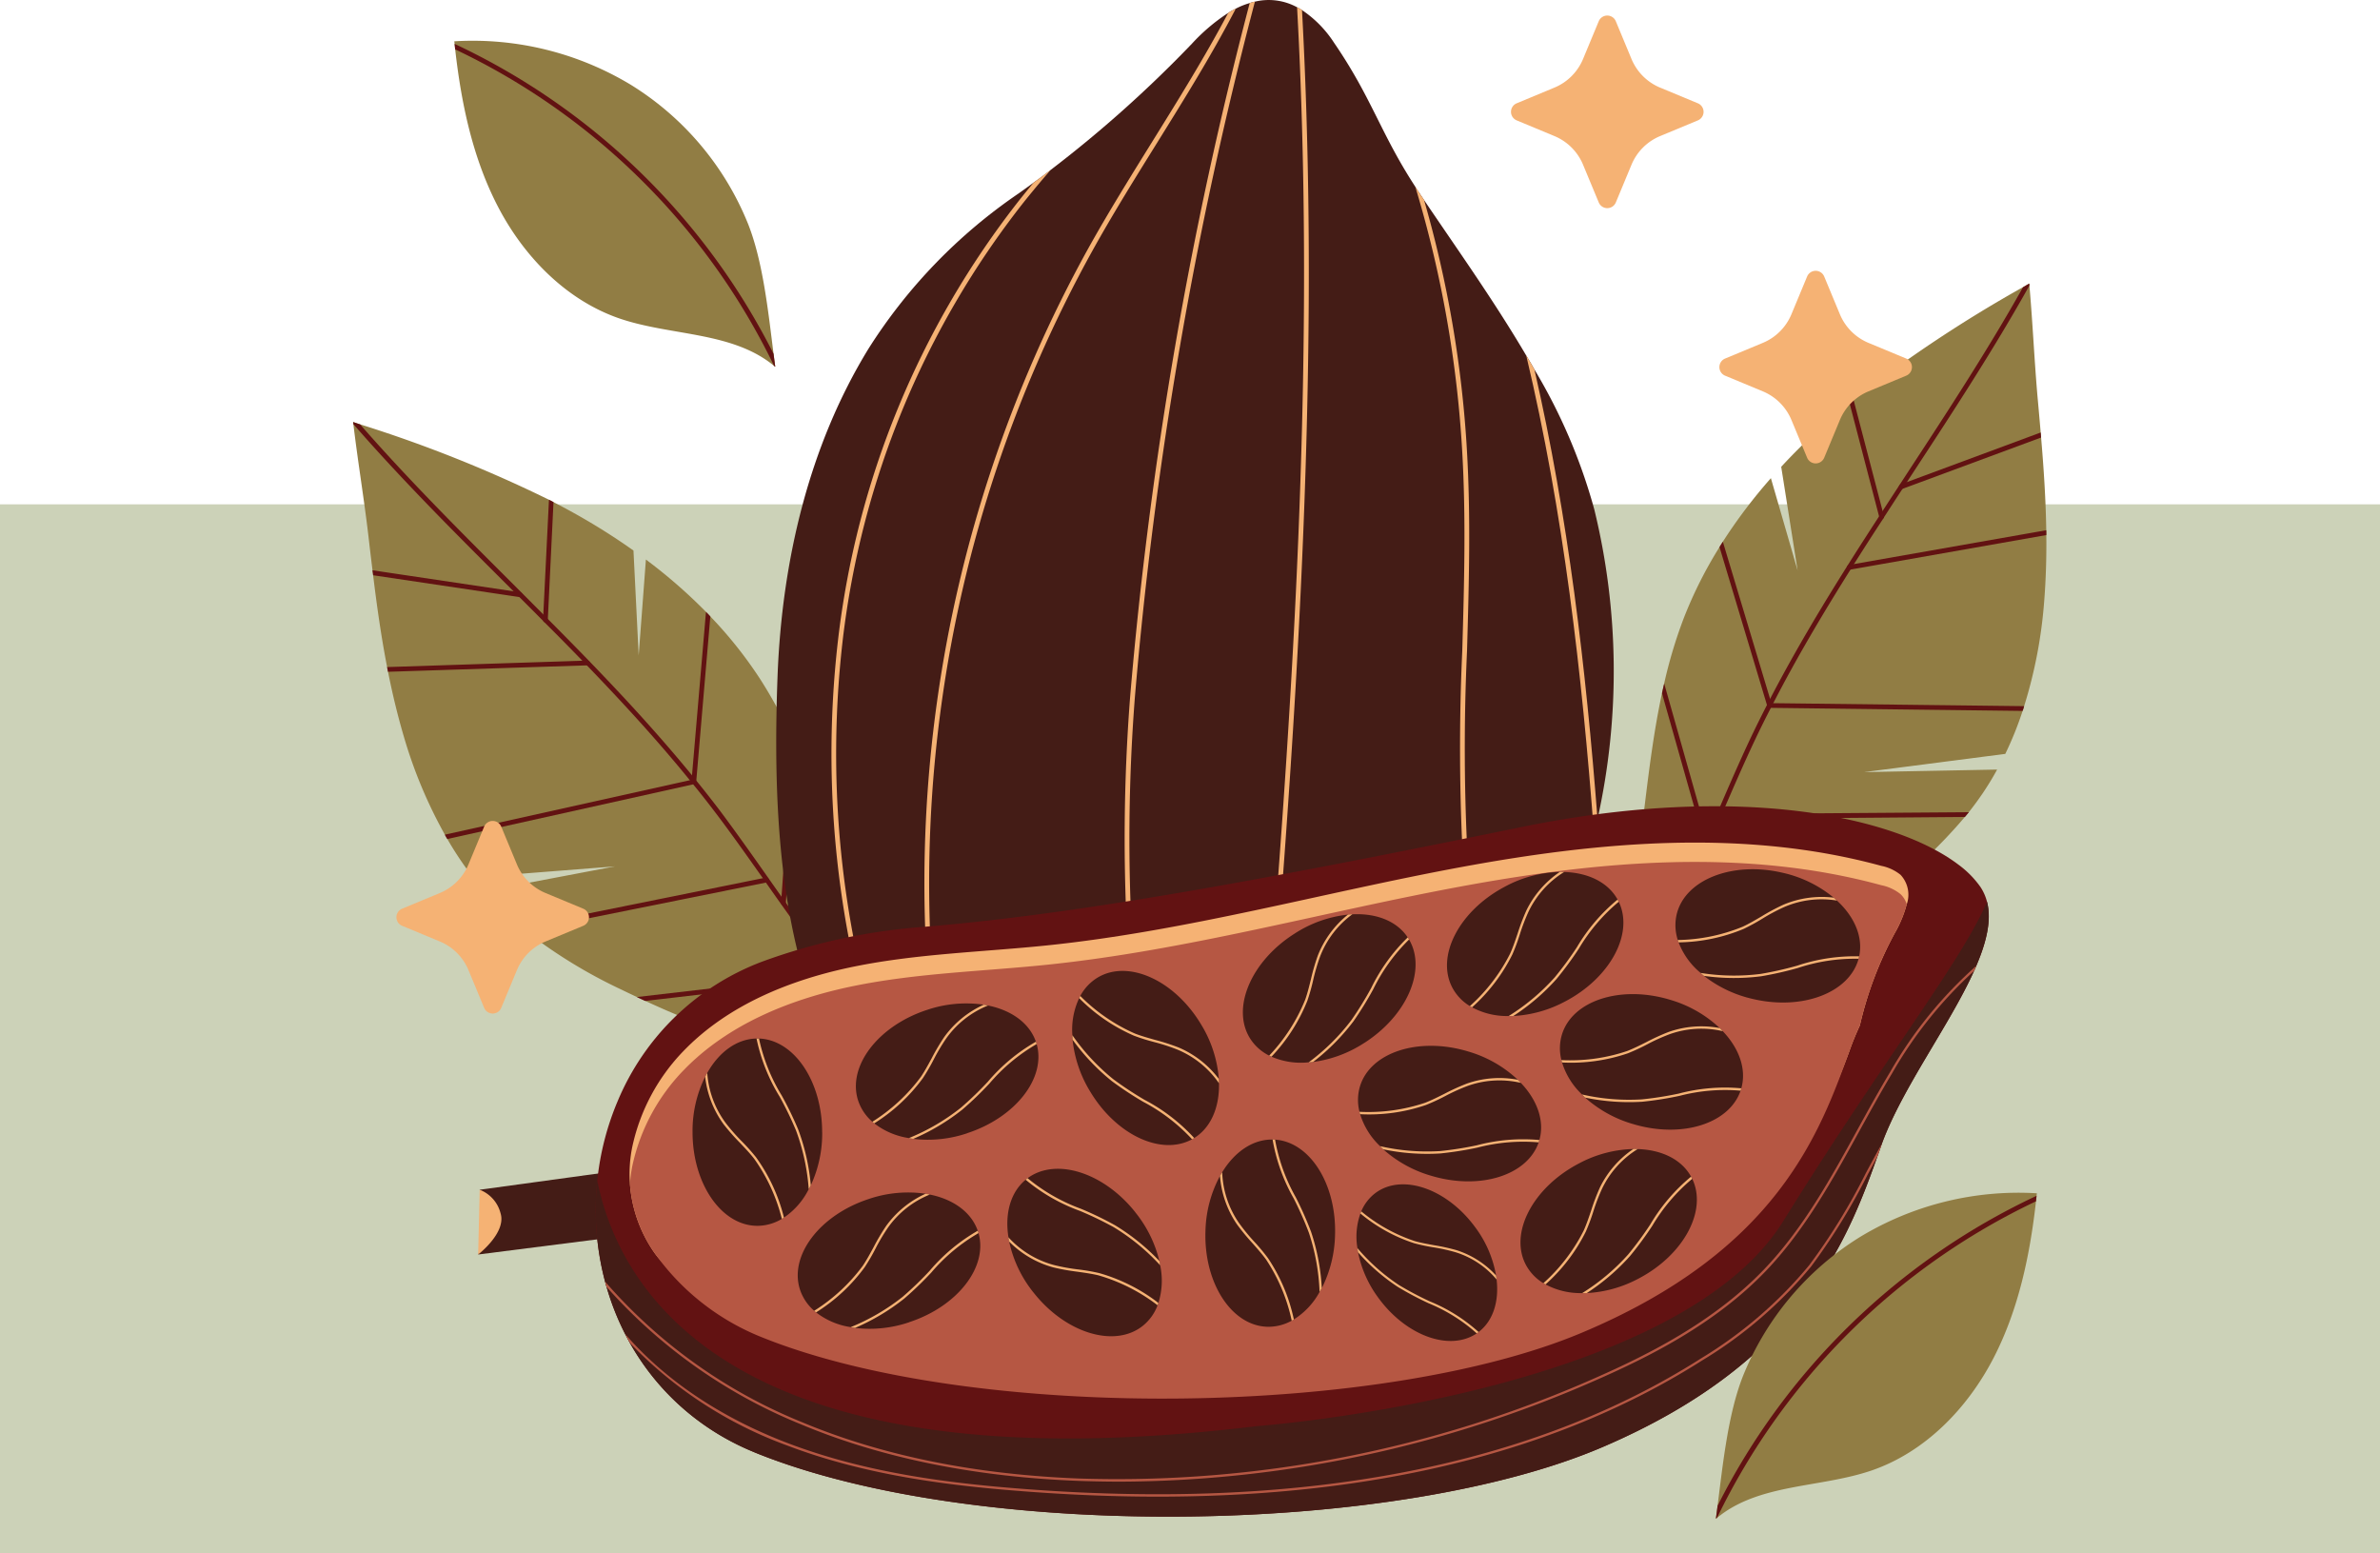 <svg xmlns="http://www.w3.org/2000/svg" width="295" height="192.5" viewBox="0 0 295 192.5">
  <g id="Grupo_1103754" data-name="Grupo 1103754" transform="translate(-1124.711 -4204.5)">
    <g id="Grupo_1103746" data-name="Grupo 1103746">
      <rect id="Rectángulo_403923" data-name="Rectángulo 403923" width="295" height="130" transform="translate(1124.711 4267)" fill="#ccd2b8"/>
      <g id="Grupo_1103744" data-name="Grupo 1103744" transform="translate(1165 4197.243)">
        <g id="Grupo_1103745" data-name="Grupo 1103745" transform="translate(3.48 7.257)">
          <path id="Trazado_990282" data-name="Trazado 990282" d="M386.655,91.7c.011.082.01.168.021.251.414,4.709.6,9.153,1.013,13.874.134,1.44.261,2.9.384,4.339.02.2.032.419.052.621.327,3.83.579,7.656.638,11.487.009.2.014.4.008.6.031,2.728-.047,5.461-.262,8.184a58.2,58.2,0,0,1-2.487,13.021,4.945,4.945,0,0,1-.189.59,42.579,42.579,0,0,1-2.148,5.328l-17.5,2.258,16.488-.315c-.548,1.009-1.143,1.982-1.782,2.93q-.818,1.2-1.724,2.352c-.166.193-.328.4-.494.59a62.5,62.5,0,0,1-10.127,9.553c-.561.438-1.126.865-1.691,1.292-.313.234-.615.465-.92.685a113.272,113.272,0,0,1-35.587,17.876c-.393.123-.8.237-1.209.351a6.729,6.729,0,0,0,3.445-3.359c.3-.548.565-1.123.8-1.677a71.7,71.7,0,0,0,4.57-18.063c.053-.333.092-.674.146-1.006.96-7,1.558-14.117,3.033-20.979.083-.4.177-.807.271-1.212a58.694,58.694,0,0,1,2.412-8.053,52.532,52.532,0,0,1,4.447-8.855c.13-.232.268-.441.413-.665a64.882,64.882,0,0,1,5.956-7.872l3.314,11.446-2.035-12.855c1.8-1.945,3.7-3.8,5.679-5.547q1.366-1.207,2.785-2.355c.156-.141.326-.275.5-.408a165.4,165.4,0,0,1,21-13.952l.011,0c.264-.147.5-.3.767-.447" transform="translate(-178.9 -56.568)" fill="#917d44"/>
          <path id="Trazado_990283" data-name="Trazado 990283" d="M386.192,91.714c.011.082.01.168.022.251-4.469,7.993-9.56,15.77-14.49,23.294-.23.357-.463.7-.692,1.061-.181.271-.359.552-.548.837-.772,1.169-1.538,2.36-2.315,3.556,0,.011-.008.015,0,.026-.023.006-.039.035-.052.075l-.008.015c-1.227,1.858-2.432,3.746-3.636,5.647-.142.235-.287.459-.432.682-3.388,5.395-6.659,10.9-9.572,16.556-.114.2-.209.388-.3.585-.707,1.358-1.385,2.733-2.037,4.112-1.412,2.985-2.736,6.068-4.028,9.043l-.064.165c-.067.153-.126.292-.193.445-1.643,3.819-3.347,7.765-5.26,11.538q-.328.66-.666,1.285c-.1.211-.214.414-.336.632-3.573,6.741-7.347,11.8-11.691,15.707-.37.336-.74.672-1.128.988a.228.228,0,0,1-.1.065.3.3,0,0,1-.308-.1.289.289,0,0,1,.031-.412,41.461,41.461,0,0,0,3.745-3.552,60.159,60.159,0,0,0,8.922-12.942c.123-.218.237-.42.336-.632.233-.432.452-.871.682-1.315,1.365-2.715,2.631-5.524,3.855-8.31.126-.292.255-.573.373-.849.411-.934.81-1.864,1.2-2.78,1.311-3.042,2.667-6.182,4.1-9.233.677-1.423,1.371-2.827,2.091-4.225.124-.254.26-.512.387-.756,4.057-7.8,8.759-15.314,13.507-22.616l0-.011c.148-.212.293-.436.438-.66,1.075-1.657,2.154-3.3,3.221-4.944,4.818-7.359,9.8-14.969,14.182-22.781,0,.011.011,0,.011,0,.264-.147.5-.3.767-.447" transform="translate(-178.44 -56.576)" fill="#621212"/>
          <path id="Trazado_990284" data-name="Trazado 990284" d="M404.963,122.5l3.6,13.773.169.649a.331.331,0,0,1-.017.2c-.022.006-.038.035-.052.075a.327.327,0,0,1-.135.087l-.011,0a.285.285,0,0,1-.355-.218l-.038-.136-3.657-14.025c.156-.141.327-.275.5-.408" transform="translate(-218.989 -72.963)" fill="#621212"/>
          <path id="Trazado_990285" data-name="Trazado 990285" d="M428.47,157.068c.008.205.014.4.008.6l-24.271,4.277-.105.017a.3.3,0,0,1-.346-.233.329.329,0,0,1,.244-.349l.639-.118Z" transform="translate(-218.609 -91.359)" fill="#621212"/>
          <path id="Trazado_990286" data-name="Trazado 990286" d="M407.777,180.489a4.863,4.863,0,0,1-.189.59l-31.205-.378-.16,0a.333.333,0,0,1-.28-.215l-.042-.147-5.878-19.56c.131-.232.268-.441.413-.665l5.853,19.469.16.529.234.008Z" transform="translate(-200.658 -92.978)" fill="#621212"/>
          <path id="Trazado_990287" data-name="Trazado 990287" d="M435.156,131.184c.02.2.032.419.051.621l-17.178,6.359-.022.007-.023.006a.294.294,0,0,1-.181-.56l.774-.29Z" transform="translate(-225.985 -77.583)" fill="#621212"/>
          <path id="Trazado_990288" data-name="Trazado 990288" d="M360.4,216.567l.206.736a.294.294,0,1,1-.566.159l-.013-.045-5.247-18.527c.083-.4.177-.807.271-1.212Z" transform="translate(-192.545 -112.972)" fill="#621212"/>
          <path id="Trazado_990289" data-name="Trazado 990289" d="M400.5,231.772c-.166.193-.328.4-.494.59l-30.372.244-.111-.005a.3.3,0,1,1-.008-.6l.376-.007Z" transform="translate(-200.229 -131.118)" fill="#621212"/>
          <path id="Trazado_990290" data-name="Trazado 990290" d="M376.884,250.309c-.313.234-.615.465-.92.685l-23.9,2.169-.191.016a.3.3,0,0,1-.29-.163l-.051-.1-3.552-6.8c.053-.333.093-.674.146-1.006l3.742,7.173.151.276.382-.034Z" transform="translate(-188.928 -138.22)" fill="#621212"/>
          <path id="Trazado_990291" data-name="Trazado 990291" d="M7.959,128.413c.006.083.024.167.031.25.561,4.694,1.3,9.081,1.856,13.786.164,1.437.339,2.887.515,4.325.022.2.055.416.077.618.466,3.815,1,7.611,1.733,11.373.034.2.068.394.115.585.53,2.676,1.167,5.335,1.936,7.956a58.207,58.207,0,0,0,5.106,12.234,4.93,4.93,0,0,0,.306.539,42.534,42.534,0,0,0,3.2,4.774l17.586-1.379-16.2,3.075c.744.875,1.526,1.7,2.345,2.5q1.047,1.006,2.17,1.947c.2.155.4.322.6.477a62.507,62.507,0,0,0,11.873,7.271c.639.313,1.279.616,1.919.917.355.165.7.329,1.041.482a113.269,113.269,0,0,0,38.5,10.192c.41.039.832.067,1.255.1a6.731,6.731,0,0,1-4.061-2.58c-.4-.475-.784-.984-1.128-1.478a71.672,71.672,0,0,1-8.179-16.741c-.121-.315-.229-.64-.349-.954-2.376-6.653-4.421-13.5-7.273-19.91-.164-.377-.339-.754-.515-1.131a58.737,58.737,0,0,0-4.013-7.387,52.536,52.536,0,0,0-6.17-7.754c-.175-.2-.352-.377-.54-.566a64.836,64.836,0,0,0-7.445-6.483l-.894,11.883-.647-13c-2.162-1.534-4.4-2.956-6.7-4.263q-1.584-.9-3.209-1.734c-.181-.106-.376-.2-.57-.3a165.39,165.39,0,0,0-23.417-9.346H8.8c-.289-.09-.553-.19-.842-.28" transform="translate(-7.959 -76.108)" fill="#917d44"/>
          <path id="Trazado_990292" data-name="Trazado 990292" d="M7.965,128.425c.006.083.024.167.03.25,6.014,6.906,12.593,13.473,18.962,19.825.3.3.6.594.9.9.232.227.465.467.708.707,1,.986,1.99,1.995,3,3,0,.012.011.013.01.024.023,0,.045.027.066.063l.011.013c1.582,1.567,3.15,3.168,4.717,4.781.187.2.375.39.563.58,4.423,4.584,8.755,9.3,12.766,14.239.153.175.284.337.414.511.971,1.184,1.916,2.391,2.838,3.607,1.995,2.632,3.923,5.377,5.8,8.024l.1.148c.1.136.183.26.28.4,2.392,3.4,4.87,6.913,7.516,10.213q.457.578.916,1.122c.141.186.294.361.459.549,4.88,5.865,9.613,10.045,14.665,12.974.431.253.862.505,1.307.735a.225.225,0,0,0,.115.043.3.3,0,0,0,.282-.158.289.289,0,0,0-.116-.4,41.466,41.466,0,0,1-4.394-2.708A60.158,60.158,0,0,1,68.477,197.03c-.164-.188-.318-.363-.458-.549-.317-.375-.622-.76-.938-1.147-1.894-2.377-3.709-4.867-5.478-7.342-.183-.26-.367-.508-.539-.755-.593-.829-1.175-1.657-1.746-2.474-1.907-2.708-3.879-5.5-5.9-8.2-.954-1.254-1.922-2.485-2.914-3.706-.174-.224-.359-.448-.534-.66-5.573-6.807-11.715-13.191-17.861-19.363v-.012c-.189-.178-.377-.367-.565-.556q-2.088-2.1-4.167-4.179c-6.225-6.213-12.66-12.64-18.555-19.386,0,.012-.012,0-.012,0-.289-.09-.553-.19-.842-.28" transform="translate(-7.962 -76.114)" fill="#621212"/>
          <path id="Trazado_990293" data-name="Trazado 990293" d="M59.022,149l-.7,14.219-.033.669a.335.335,0,0,0,.058.193c.023,0,.045.027.066.063a.333.333,0,0,0,.15.057h.012a.285.285,0,0,0,.3-.287l.009-.141.7-14.477c-.181-.106-.376-.2-.57-.3" transform="translate(-34.748 -87.067)" fill="#621212"/>
          <path id="Trazado_990294" data-name="Trazado 990294" d="M16.967,192.4c.034.2.068.393.115.585l24.632-.794.107,0a.3.3,0,0,0,.291-.3.328.328,0,0,0-.311-.291l-.649.016Z" transform="translate(-12.753 -109.733)" fill="#621212"/>
          <path id="Trazado_990295" data-name="Trazado 990295" d="M32.267,206.313a4.963,4.963,0,0,0,.306.539l30.464-6.773.156-.037a.335.335,0,0,0,.23-.268l.01-.152,1.739-20.35c-.175-.2-.352-.377-.54-.566L62.9,198.961l-.049.551-.227.056Z" transform="translate(-20.896 -102.875)" fill="#621212"/>
          <path id="Trazado_990296" data-name="Trazado 990296" d="M13.1,167.677c.022.2.055.417.077.618l18.117,2.7.023,0,.023,0a.294.294,0,0,0,.063-.585l-.817-.125Z" transform="translate(-10.694 -97.005)" fill="#621212"/>
          <path id="Trazado_990297" data-name="Trazado 990297" d="M121.418,231.868l-.051.763a.294.294,0,1,0,.587.039l0-.047,1.333-19.21c-.164-.377-.339-.754-.515-1.131Z" transform="translate(-68.317 -120.746)" fill="#621212"/>
          <path id="Trazado_990298" data-name="Trazado 990298" d="M52.367,255.239c.2.155.4.321.6.476l29.775-5.994.108-.028a.3.3,0,1,0-.115-.585l-.37.07Z" transform="translate(-31.594 -140.343)" fill="#621212"/>
          <path id="Trazado_990299" data-name="Trazado 990299" d="M83.144,268.246c.355.165.7.329,1.041.482l23.833-2.781.19-.023a.3.3,0,0,0,.25-.219l.03-.1,2.081-7.383c-.121-.314-.229-.64-.349-.954l-2.19,7.788-.091.3-.38.046Z" transform="translate(-47.974 -144.685)" fill="#621212"/>
          <path id="Trazado_990300" data-name="Trazado 990300" d="M221.873,118.088c-.129.624-.27,1.247-.435,1.858v.012a77.554,77.554,0,0,1-4.705,13.575,65.183,65.183,0,0,1-6.646,11.41c-.13.188-.27.376-.412.565-7.575,10.21-18.1,18.2-30.231,21.656-.2.058-.412.117-.611.176-.518.141-1.047.27-1.576.4a48.025,48.025,0,0,1-33.948-4.729c-.235-.13-.471-.259-.706-.412a39.907,39.907,0,0,1-13.163-12.151c-9.2-13.657-9.8-34.042-9.2-50.1.541-14.163,3.859-28.455,11.269-40.535a65.891,65.891,0,0,1,18.574-19.221q.953-.67,1.906-1.376c.706-.494,1.412-1.023,2.105-1.564A151.823,151.823,0,0,0,171.61,22a23.4,23.4,0,0,1,4.482-3.8c.106-.071.223-.141.329-.2.211-.118.412-.235.623-.341h.012a9.23,9.23,0,0,1,1.706-.682,4.8,4.8,0,0,1,.647-.176,7.343,7.343,0,0,1,5.223.694,6.379,6.379,0,0,1,.612.353,13.959,13.959,0,0,1,3.964,4.035c4.705,6.858,5.728,11.175,10.081,17.856.141.236.305.483.471.73.2.306.411.611.611.917,3.929,5.835,8.623,12.4,12.657,19.256l.012.012c.341.576.682,1.141,1,1.718l.011.012a69.346,69.346,0,0,1,7.423,17.35,84.5,84.5,0,0,1,.4,38.359" transform="translate(-67.63 -16.597)" fill="#441c16"/>
          <path id="Trazado_990301" data-name="Trazado 990301" d="M136.05,120.037a122.03,122.03,0,0,0,7.611,58.438l-.553.212a122.744,122.744,0,0,1-7.634-58.721A108.518,108.518,0,0,1,157.964,65.35c.576-.729,1.176-1.459,1.776-2.176.706-.494,1.412-1.023,2.105-1.564q-1.764,2.029-3.423,4.105a108.083,108.083,0,0,0-22.373,54.322" transform="translate(-75.381 -40.554)" fill="#f5b274"/>
          <path id="Trazado_990302" data-name="Trazado 990302" d="M197.935,18.86c-2.988,5.752-6.434,11.281-9.8,16.7-2.694,4.329-5.481,8.811-7.987,13.327A161.842,161.842,0,0,0,164.2,164.216c-.235-.13-.471-.259-.706-.412A162.515,162.515,0,0,1,179.632,48.6c2.517-4.517,5.305-9,8-13.34,3.2-5.152,6.469-10.41,9.351-15.856.106-.071.224-.141.329-.2.212-.117.412-.235.624-.341" transform="translate(-88.52 -17.801)" fill="#f5b274"/>
          <path id="Trazado_990303" data-name="Trazado 990303" d="M217.5,165.792l-.577.117a227.639,227.639,0,0,1-3.846-62.72A505.946,505.946,0,0,1,227.9,17.2a4.848,4.848,0,0,1,.646-.176,506.648,506.648,0,0,0-14.88,86.211,226.857,226.857,0,0,0,3.835,62.555" transform="translate(-116.767 -16.825)" fill="#f5b274"/>
          <path id="Trazado_990304" data-name="Trazado 990304" d="M246.244,168.181q-.035.424-.071.847l-.588-.058c.012-.2.035-.412.047-.612,4.223-49.087,8.552-99.774,5.8-149.849a6.363,6.363,0,0,1,.611.353c2.706,49.91-1.6,100.409-5.8,149.32" transform="translate(-134.429 -17.615)" fill="#f5b274"/>
          <path id="Trazado_990305" data-name="Trazado 990305" d="M300.213,171.269c-.13.188-.27.377-.412.565a73.8,73.8,0,0,1-4.435-21.538,263.512,263.512,0,0,1-.13-26.738c.235-8.128.471-16.527-.012-24.761a140.963,140.963,0,0,0-5.811-32.736c.141.235.306.482.471.729.2.306.412.612.612.917a140.763,140.763,0,0,1,5.317,31.054c.482,8.258.247,16.68.012,24.809a262.532,262.532,0,0,0,.13,26.69,73.681,73.681,0,0,0,4.258,21.009" transform="translate(-157.756 -42.923)" fill="#f5b274"/>
          <path id="Trazado_990306" data-name="Trazado 990306" d="M327.645,168.21c-.129.624-.27,1.247-.435,1.858-1.494-19.879-3.776-39.841-8.4-59.3.341.576.683,1.141,1,1.718l.011.012c4.2,18.315,6.387,37.041,7.823,55.709" transform="translate(-173.402 -66.719)" fill="#f5b274"/>
          <path id="Trazado_990307" data-name="Trazado 990307" d="M57.812,326.012,41.28,328.28l1.263,4.171-1.452,3.854,17.795-2.264-.947-8.849" transform="translate(-25.593 -180.839)" fill="#441c16"/>
          <path id="Trazado_990308" data-name="Trazado 990308" d="M41.279,331.792a4.242,4.242,0,0,1,2.589,2.92c.751,2.4-2.778,5.106-2.778,5.106Z" transform="translate(-25.592 -184.351)" fill="#f5b274"/>
          <path id="Trazado_990309" data-name="Trazado 990309" d="M231.572,272.293c-3.905,11.1-9.316,26.526-34.536,37.324s-75.989,11.716-103.621,1.235c-.576-.223-1.141-.435-1.682-.67-14.327-6-20.691-20.173-19.291-33.6a34.109,34.109,0,0,1,2.529-9.845,31.4,31.4,0,0,1,17.868-17.268,73.771,73.771,0,0,1,20.1-4.328c18.915-1.541,42.346-5.858,73.871-12.328,27.372-5.634,46.605-1.259,54.345,4.623a12.066,12.066,0,0,1,2.729,2.764,5.963,5.963,0,0,1,.812,1.835c1.929,7.469-9.54,20.044-13.128,30.254" transform="translate(-42.178 -130.283)" fill="#621212"/>
          <path id="Trazado_990310" data-name="Trazado 990310" d="M239.511,247.457a14.714,14.714,0,0,1-1.47,3.552,44.921,44.921,0,0,0-4.34,11.469c-.436.941-.824,1.87-1.153,2.776-3.764,10.5-10.309,22.894-34.658,33.116s-70.04,10.367-96.707.451c-.565-.212-2.474-1.59-3-1.8-5.776-2.364-10.822-1.992-13.939-6.439a17.057,17.057,0,0,1-2.988-8.41c-.012-.012-.012-.012,0-.024a16.774,16.774,0,0,1,.305-4.717c0-.023.012-.035.012-.047a24.41,24.41,0,0,1,6.316-11.739c5.564-5.764,13.375-8.893,21.221-10.481s15.9-1.788,23.867-2.611c17.374-1.8,34.277-6.564,51.44-9.728s35.089-4.729,51.934-.129a5.5,5.5,0,0,1,2.4,1.117,3.618,3.618,0,0,1,.765,3.647" transform="translate(-46.941 -135.395)" fill="#f5b274"/>
          <path id="Trazado_990311" data-name="Trazado 990311" d="M239.556,250.187a14.715,14.715,0,0,1-1.47,3.552,44.921,44.921,0,0,0-4.34,11.469c-.436.941-.824,1.87-1.153,2.776-3.764,10.5-8.987,25.091-33.336,35.313S125.9,314.378,99.235,304.461c-.565-.211-1.105-.423-1.635-.635A29.821,29.821,0,0,1,84.285,293.31,17.057,17.057,0,0,1,81.3,284.9c-.012-.012-.012-.012,0-.024a17.155,17.155,0,0,1,.305-2.317c0-.012.012-.035.012-.047a24.41,24.41,0,0,1,6.316-11.739c5.564-5.764,13.375-8.893,21.221-10.481s15.9-1.788,23.867-2.612c17.374-1.8,34.277-6.563,51.44-9.728s35.089-4.729,51.934-.129a5.5,5.5,0,0,1,2.4,1.117,2.9,2.9,0,0,1,.765,1.247" transform="translate(-46.987 -138.125)" fill="#b65743"/>
          <path id="Trazado_990312" data-name="Trazado 990312" d="M243.359,263.457c-.082.212-.176.412-.27.624-3,6.658-8.893,14.516-11.4,21.35-.035.117-.082.224-.117.329-.153.447-.318.894-.482,1.353-3.882,10.975-9.834,25.608-34.054,35.971-25.232,10.8-75.989,11.716-103.621,1.235-.576-.223-1.141-.435-1.682-.67a31,31,0,0,1-15.245-13.457c-.188-.364-.388-.729-.576-1.094a32.231,32.231,0,0,1-2.317-5.87c-.071-.224-.129-.435-.188-.659a34.764,34.764,0,0,1-.965-12.516c2.6,13.034,16,38.43,81.741,30.431,0,0,51.851-3.8,65.273-25.42,12.281-19.821,22.02-32.042,25.244-39.559.588,2.258-.059,4.976-1.341,7.952" transform="translate(-42.178 -143.749)" fill="#441c16"/>
          <path id="Trazado_990313" data-name="Trazado 990313" d="M244.671,272.5c-.082.212-.176.412-.27.624A52.373,52.373,0,0,0,234.249,285.8c-1.388,2.317-2.729,4.752-4.023,7.1-3.329,6.058-6.776,12.328-11.622,17.4-6.293,6.576-14.551,10.681-21.044,13.528a147.557,147.557,0,0,1-58.945,12.586c-1.729,0-3.447-.035-5.164-.094-12.916-.494-24.479-2.846-34.36-6.975a64.7,64.7,0,0,1-24.185-17.068c-.071-.224-.129-.435-.188-.659A64.241,64.241,0,0,0,99.2,329.072c9.857,4.117,21.385,6.458,34.266,6.952a146.461,146.461,0,0,0,63.979-12.457c6.47-2.846,14.692-6.94,20.95-13.48,4.823-5.035,8.258-11.28,11.575-17.327,1.294-2.352,2.635-4.787,4.035-7.116A52.111,52.111,0,0,1,244.671,272.5" transform="translate(-43.49 -152.797)" fill="#b65743"/>
          <path id="Trazado_990314" data-name="Trazado 990314" d="M235.852,319.478c-.035.117-.082.224-.117.329-.153.447-.318.894-.482,1.353-.388.729-.777,1.447-1.165,2.164a77.3,77.3,0,0,1-7.034,11.433,52.965,52.965,0,0,1-13.5,11.634c-17.645,11.222-40.3,16.88-67.519,16.88q-7.8,0-16.1-.624c-9.128-.682-19.809-1.894-29.89-5.752a51.472,51.472,0,0,1-19.386-12.657c-.188-.365-.388-.73-.576-1.094,6.117,7.046,14.022,11.163,20.068,13.469,10.046,3.846,20.7,5.058,29.8,5.74,34.419,2.577,62.5-2.87,83.458-16.209a53,53,0,0,0,13.421-11.563,75.848,75.848,0,0,0,7.011-11.4c.659-1.235,1.329-2.47,2.023-3.705" transform="translate(-46.341 -177.797)" fill="#b65743"/>
          <path id="Trazado_990315" data-name="Trazado 990315" d="M113.971,303.345a15.268,15.268,0,0,1-1.412,6.576c-.082.165-.165.329-.259.482a9.135,9.135,0,0,1-3.07,3.517,1.945,1.945,0,0,1-.259.165,5.921,5.921,0,0,1-3.035.859c-4.435,0-8.034-5.2-8.034-11.6a15.107,15.107,0,0,1,1.564-6.881c.082-.165.165-.318.259-.471,1.446-2.564,3.646-4.211,6.1-4.258h.305c4.353.153,7.834,5.293,7.834,11.61" transform="translate(-55.829 -163.032)" fill="#441c16"/>
          <path id="Trazado_990316" data-name="Trazado 990316" d="M111.01,318.765a1.945,1.945,0,0,1-.259.165,22.081,22.081,0,0,0-3.435-7.458c-.541-.694-1.176-1.353-1.776-1.988a26.51,26.51,0,0,1-2-2.27,12.237,12.237,0,0,1-2.294-5.905c.082-.165.165-.318.259-.471a11.7,11.7,0,0,0,2.282,6.2,23.778,23.778,0,0,0,1.964,2.247,24.591,24.591,0,0,1,1.8,2.011,21.742,21.742,0,0,1,3.458,7.469" transform="translate(-57.609 -167.877)" fill="#f5b274"/>
          <path id="Trazado_990317" data-name="Trazado 990317" d="M121.579,309.921c-.082.165-.165.329-.259.482a26.253,26.253,0,0,0-1.576-7.281,42.689,42.689,0,0,0-2.023-4.176,22.428,22.428,0,0,1-2.87-7.211h.306a22.435,22.435,0,0,0,2.823,7.07,43.186,43.186,0,0,1,2.035,4.2,26.554,26.554,0,0,1,1.564,6.917" transform="translate(-64.849 -163.032)" fill="#f5b274"/>
          <path id="Trazado_990318" data-name="Trazado 990318" d="M258.733,274.762a15.277,15.277,0,0,1-6.306,2.339c-.183.019-.366.038-.545.04a9.127,9.127,0,0,1-4.616-.7,1.915,1.915,0,0,1-.278-.13,5.915,5.915,0,0,1-2.354-2.1c-2.381-3.741.073-9.57,5.472-13a15.1,15.1,0,0,1,6.646-2.374c.183-.019.356-.032.536-.035,2.94-.156,5.51.816,6.87,2.865l.164.258c2.207,3.754-.26,9.451-5.589,12.842" transform="translate(-133.439 -145.493)" fill="#441c16"/>
          <path id="Trazado_990319" data-name="Trazado 990319" d="M250.98,276.459a1.945,1.945,0,0,1-.278-.13,22.069,22.069,0,0,0,4.448-6.9c.3-.829.51-1.719.724-2.566a26.492,26.492,0,0,1,.842-2.906,12.238,12.238,0,0,1,3.751-5.105c.183-.019.356-.032.536-.034A11.706,11.706,0,0,0,257,264.069a23.821,23.821,0,0,0-.841,2.864,24.515,24.515,0,0,1-.731,2.6,21.739,21.739,0,0,1-4.445,6.928" transform="translate(-137.152 -145.512)" fill="#f5b274"/>
          <path id="Trazado_990320" data-name="Trazado 990320" d="M261.709,280.379c-.183.019-.366.038-.546.041a26.255,26.255,0,0,0,5.3-5.239,42.663,42.663,0,0,0,2.437-3.949,22.416,22.416,0,0,1,4.543-6.293l.164.258a22.44,22.44,0,0,0-4.449,6.177,43.142,43.142,0,0,1-2.451,3.971,26.557,26.557,0,0,1-5,5.033" transform="translate(-142.72 -148.771)" fill="#f5b274"/>
          <path id="Trazado_990321" data-name="Trazado 990321" d="M139.579,348.6a15.281,15.281,0,0,1-6.689.7c-.182-.028-.364-.055-.538-.1a9.142,9.142,0,0,1-4.3-1.827,1.924,1.924,0,0,1-.237-.2,5.921,5.921,0,0,1-1.758-2.619c-1.376-4.216,2.45-9.251,8.533-11.236a15.1,15.1,0,0,1,7.027-.648c.182.028.353.058.528.1,2.887.58,5.134,2.16,5.942,4.483l.095.29c1.2,4.185-2.6,9.09-8.607,11.049" transform="translate(-70.666 -184.734)" fill="#441c16"/>
          <path id="Trazado_990322" data-name="Trazado 990322" d="M130.374,347.561a1.923,1.923,0,0,1-.237-.2,22.077,22.077,0,0,0,6.024-5.579c.492-.73.921-1.538,1.339-2.305a26.478,26.478,0,0,1,1.538-2.605,12.237,12.237,0,0,1,4.9-4.013c.182.027.353.058.528.1a11.71,11.71,0,0,0-5.185,4.093,23.739,23.739,0,0,0-1.526,2.565,24.647,24.647,0,0,1-1.354,2.335,21.732,21.732,0,0,1-6.028,5.605" transform="translate(-72.985 -184.921)" fill="#f5b274"/>
          <path id="Trazado_990323" data-name="Trazado 990323" d="M140.366,354.7c-.182-.027-.364-.054-.539-.1a26.263,26.263,0,0,0,6.433-3.758,42.63,42.63,0,0,0,3.342-3.219,22.423,22.423,0,0,1,5.964-4.966l.095.29a22.438,22.438,0,0,0-5.845,4.878,43.116,43.116,0,0,1-3.361,3.237,26.578,26.578,0,0,1-6.09,3.633" transform="translate(-78.142 -190.135)" fill="#f5b274"/>
          <path id="Trazado_990324" data-name="Trazado 990324" d="M283.235,309.752a15.267,15.267,0,0,1-5.881-3.262c-.134-.127-.268-.254-.386-.388a9.137,9.137,0,0,1-2.473-3.96,1.952,1.952,0,0,1-.082-.3,5.922,5.922,0,0,1,.061-3.153c1.289-4.243,7.31-6.176,13.433-4.315a15.1,15.1,0,0,1,6.129,3.5c.134.126.256.25.375.385,2.033,2.13,2.969,4.713,2.3,7.079l-.089.293c-1.412,4.12-7.343,5.957-13.386,4.12" transform="translate(-149.674 -164.062)" fill="#441c16"/>
          <path id="Trazado_990325" data-name="Trazado 990325" d="M274.7,306.685a1.95,1.95,0,0,1-.082-.3,22.071,22.071,0,0,0,8.134-1.118c.821-.316,1.636-.732,2.418-1.121a26.484,26.484,0,0,1,2.754-1.254,12.238,12.238,0,0,1,6.317-.478c.133.126.256.25.375.385a11.7,11.7,0,0,0-6.595.381,23.735,23.735,0,0,0-2.721,1.227,24.707,24.707,0,0,1-2.448,1.137,21.74,21.74,0,0,1-8.152,1.137" transform="translate(-149.883 -168.604)" fill="#f5b274"/>
          <path id="Trazado_990326" data-name="Trazado 990326" d="M280.469,319.615c-.134-.127-.267-.254-.386-.388a26.265,26.265,0,0,0,7.425.609,42.74,42.74,0,0,0,4.583-.721,22.41,22.41,0,0,1,7.734-.65l-.089.292a22.433,22.433,0,0,0-7.585.646,43.217,43.217,0,0,1-4.609.726,26.562,26.562,0,0,1-7.073-.514" transform="translate(-152.79 -177.186)" fill="#f5b274"/>
          <path id="Trazado_990327" data-name="Trazado 990327" d="M336.738,296.055a15.271,15.271,0,0,1-5.881-3.262c-.134-.127-.268-.254-.386-.388a9.138,9.138,0,0,1-2.473-3.96,1.95,1.95,0,0,1-.082-.3,5.922,5.922,0,0,1,.061-3.153c1.289-4.243,7.31-6.176,13.433-4.315a15.109,15.109,0,0,1,6.129,3.5c.134.126.256.25.375.384,2.032,2.13,2.969,4.713,2.3,7.079l-.089.293c-1.412,4.12-7.343,5.957-13.386,4.12" transform="translate(-178.149 -156.771)" fill="#441c16"/>
          <path id="Trazado_990328" data-name="Trazado 990328" d="M328.207,292.988a1.95,1.95,0,0,1-.082-.3,22.071,22.071,0,0,0,8.134-1.118c.821-.316,1.636-.732,2.418-1.121a26.485,26.485,0,0,1,2.754-1.254,12.238,12.238,0,0,1,6.317-.478c.134.126.256.25.375.385a11.7,11.7,0,0,0-6.595.381,23.7,23.7,0,0,0-2.721,1.227,24.707,24.707,0,0,1-2.448,1.137,21.741,21.741,0,0,1-8.152,1.137" transform="translate(-178.359 -161.314)" fill="#f5b274"/>
          <path id="Trazado_990329" data-name="Trazado 990329" d="M333.973,305.917c-.134-.127-.267-.254-.386-.388a26.247,26.247,0,0,0,7.425.609,42.6,42.6,0,0,0,4.584-.722,22.434,22.434,0,0,1,7.734-.65l-.089.293a22.444,22.444,0,0,0-7.585.646,43.093,43.093,0,0,1-4.609.726,26.564,26.564,0,0,1-7.073-.514" transform="translate(-181.266 -169.896)" fill="#f5b274"/>
          <path id="Trazado_990330" data-name="Trazado 990330" d="M276.559,344.449a14.117,14.117,0,0,1-2.537-5.675c-.029-.168-.057-.336-.071-.5a8.445,8.445,0,0,1,.37-4.3,1.834,1.834,0,0,1,.1-.264,5.478,5.478,0,0,1,1.795-2.3c3.307-2.421,8.831-.508,12.325,4.264a13.959,13.959,0,0,1,2.59,5.986c.029.168.051.327.064.493.321,2.7-.421,5.131-2.229,6.509l-.228.167c-3.33,2.262-8.733.329-12.182-4.382" transform="translate(-149.463 -183.591)" fill="#441c16"/>
          <path id="Trazado_990331" data-name="Trazado 990331" d="M274.876,337.782a1.735,1.735,0,0,1,.1-.264,20.415,20.415,0,0,0,6.634,3.687c.783.222,1.616.367,2.41.513a24.455,24.455,0,0,1,2.731.6,11.312,11.312,0,0,1,4.935,3.151c.029.168.051.327.064.492a10.825,10.825,0,0,0-5.087-3.377,22.055,22.055,0,0,0-2.692-.6,22.863,22.863,0,0,1-2.44-.517,20.094,20.094,0,0,1-6.657-3.683" transform="translate(-150.018 -187.399)" fill="#f5b274"/>
          <path id="Trazado_990332" data-name="Trazado 990332" d="M274.156,347.775c-.029-.168-.057-.335-.07-.5a24.256,24.256,0,0,0,5.151,4.57,39.381,39.381,0,0,0,3.789,2.01,20.717,20.717,0,0,1,6.078,3.811l-.228.167a20.73,20.73,0,0,0-5.965-3.731,39.908,39.908,0,0,1-3.811-2.021,24.558,24.558,0,0,1-4.943-4.3" transform="translate(-149.598 -192.591)" fill="#f5b274"/>
          <path id="Trazado_990333" data-name="Trazado 990333" d="M200.693,288.707a15.276,15.276,0,0,1-2.147-6.373c-.013-.184-.027-.367-.024-.547a9.136,9.136,0,0,1,.842-4.592,1.907,1.907,0,0,1,.138-.274,5.925,5.925,0,0,1,2.17-2.289c3.812-2.266,9.563.364,12.833,5.864a15.108,15.108,0,0,1,2.172,6.714c.014.184.021.357.018.537.067,2.943-.982,5.483-3.071,6.78l-.263.156c-3.819,2.092-9.439-.547-12.667-5.976" transform="translate(-109.371 -153.496)" fill="#441c16"/>
          <path id="Trazado_990334" data-name="Trazado 990334" d="M200.343,280.725a1.9,1.9,0,0,1,.138-.274,22.08,22.08,0,0,0,6.763,4.655c.82.32,1.7.561,2.543.8a26.554,26.554,0,0,1,2.879.929,12.244,12.244,0,0,1,4.989,3.9c.013.184.021.357.018.537a11.707,11.707,0,0,0-5.13-4.163,23.741,23.741,0,0,0-2.837-.927,24.686,24.686,0,0,1-2.575-.809,21.734,21.734,0,0,1-6.79-4.653" transform="translate(-110.35 -157.026)" fill="#f5b274"/>
          <path id="Trazado_990335" data-name="Trazado 990335" d="M198.567,291.4c-.014-.184-.027-.367-.024-.547a26.251,26.251,0,0,0,5.075,5.453,42.694,42.694,0,0,0,3.873,2.555,22.417,22.417,0,0,1,6.152,4.732l-.262.156a22.439,22.439,0,0,0-6.039-4.634,43.1,43.1,0,0,1-3.9-2.569,26.561,26.561,0,0,1-4.879-5.146" transform="translate(-109.392 -162.562)" fill="#f5b274"/>
          <path id="Trazado_990336" data-name="Trazado 990336" d="M154.988,298.519a15.272,15.272,0,0,1-6.689.7c-.182-.027-.364-.055-.539-.1a9.133,9.133,0,0,1-4.3-1.828,1.859,1.859,0,0,1-.237-.2,5.916,5.916,0,0,1-1.758-2.619c-1.376-4.216,2.45-9.251,8.533-11.236a15.1,15.1,0,0,1,7.027-.648c.182.027.353.058.528.1,2.887.58,5.134,2.16,5.942,4.483l.095.29c1.2,4.185-2.6,9.09-8.607,11.05" transform="translate(-78.867 -158.081)" fill="#441c16"/>
          <path id="Trazado_990337" data-name="Trazado 990337" d="M145.783,297.481a1.923,1.923,0,0,1-.237-.2,22.077,22.077,0,0,0,6.024-5.579c.492-.73.921-1.538,1.339-2.305a26.475,26.475,0,0,1,1.538-2.605,12.238,12.238,0,0,1,4.9-4.013c.182.027.353.058.528.1a11.706,11.706,0,0,0-5.185,4.093,23.661,23.661,0,0,0-1.526,2.565,24.644,24.644,0,0,1-1.354,2.335,21.732,21.732,0,0,1-6.028,5.605" transform="translate(-81.186 -158.267)" fill="#f5b274"/>
          <path id="Trazado_990338" data-name="Trazado 990338" d="M155.775,304.619c-.182-.027-.364-.054-.539-.1a26.248,26.248,0,0,0,6.433-3.758,42.633,42.633,0,0,0,3.342-3.219,22.422,22.422,0,0,1,5.964-4.966l.095.29a22.447,22.447,0,0,0-5.845,4.878,43.123,43.123,0,0,1-3.361,3.237,26.58,26.58,0,0,1-6.09,3.633" transform="translate(-86.343 -163.481)" fill="#f5b274"/>
          <path id="Trazado_990339" data-name="Trazado 990339" d="M312.481,263.624a15.273,15.273,0,0,1-6.474,1.819c-.184,0-.368.008-.547,0a9.131,9.131,0,0,1-4.544-1.075,1.944,1.944,0,0,1-.266-.152,5.917,5.917,0,0,1-2.176-2.284c-2.069-3.922.851-9.532,6.511-12.517a15.1,15.1,0,0,1,6.816-1.827c.184,0,.358,0,.537.009,2.943.083,5.426,1.261,6.615,3.413l.142.27c1.9,3.921-1.027,9.4-6.614,12.346" transform="translate(-162.224 -139.533)" fill="#441c16"/>
          <path id="Trazado_990340" data-name="Trazado 990340" d="M304.148,264.364a1.917,1.917,0,0,1-.266-.152,22.071,22.071,0,0,0,4.993-6.517c.362-.8.648-1.671.93-2.5a26.528,26.528,0,0,1,1.075-2.828,12.233,12.233,0,0,1,4.153-4.784c.184,0,.358,0,.537.009a11.706,11.706,0,0,0-4.419,4.911,23.8,23.8,0,0,0-1.071,2.786,24.654,24.654,0,0,1-.939,2.53,21.734,21.734,0,0,1-4.993,6.544" transform="translate(-165.456 -139.533)" fill="#f5b274"/>
          <path id="Trazado_990341" data-name="Trazado 990341" d="M314.71,269.34c-.184,0-.368.008-.547,0a26.254,26.254,0,0,0,5.705-4.791,42.623,42.623,0,0,0,2.75-3.738,22.41,22.41,0,0,1,5.039-5.9l.143.27a22.44,22.44,0,0,0-4.936,5.8,43.144,43.144,0,0,1-2.765,3.759,26.538,26.538,0,0,1-5.388,4.611" transform="translate(-170.928 -143.429)" fill="#f5b274"/>
          <path id="Trazado_990342" data-name="Trazado 990342" d="M367.951,262.963a15.27,15.27,0,0,1-6.082-2.87c-.142-.117-.283-.235-.411-.362a9.132,9.132,0,0,1-2.727-3.789,1.938,1.938,0,0,1-.1-.289,5.92,5.92,0,0,1-.146-3.151c1.008-4.319,6.889-6.641,13.121-5.187a15.1,15.1,0,0,1,6.345,3.088c.142.117.272.233.4.359,2.168,1.992,3.272,4.508,2.758,6.913l-.07.3c-1.138,4.2-6.936,6.425-13.087,4.989" transform="translate(-194.437 -139.16)" fill="#441c16"/>
          <path id="Trazado_990343" data-name="Trazado 990343" d="M359.065,259.846a1.941,1.941,0,0,1-.1-.29,22.075,22.075,0,0,0,8.043-1.649c.8-.37,1.585-.838,2.34-1.278a26.461,26.461,0,0,1,2.665-1.431,12.233,12.233,0,0,1,6.272-.891c.142.117.272.232.4.359a11.7,11.7,0,0,0-6.555.813,23.67,23.67,0,0,0-2.634,1.4,24.6,24.6,0,0,1-2.368,1.3,21.734,21.734,0,0,1-8.06,1.67" transform="translate(-194.772 -143.063)" fill="#f5b274"/>
          <path id="Trazado_990344" data-name="Trazado 990344" d="M365.422,272.329c-.142-.118-.283-.235-.411-.362a26.245,26.245,0,0,0,7.449.12,42.623,42.623,0,0,0,4.527-1.021,22.42,22.42,0,0,1,7.674-1.155l-.07.3a22.431,22.431,0,0,0-7.526,1.142,43.247,43.247,0,0,1-4.552,1.027,26.559,26.559,0,0,1-7.091-.049" transform="translate(-197.99 -151.395)" fill="#f5b274"/>
          <path id="Trazado_990345" data-name="Trazado 990345" d="M331.956,337.031a15.273,15.273,0,0,1-6.475,1.819c-.184,0-.368.008-.547,0a9.136,9.136,0,0,1-4.544-1.075,1.945,1.945,0,0,1-.266-.152,5.921,5.921,0,0,1-2.176-2.284c-2.069-3.922.85-9.532,6.511-12.517a15.1,15.1,0,0,1,6.816-1.827c.184,0,.358,0,.537.009,2.943.084,5.426,1.261,6.615,3.413l.143.27c1.895,3.921-1.027,9.4-6.614,12.346" transform="translate(-172.589 -178.602)" fill="#441c16"/>
          <path id="Trazado_990346" data-name="Trazado 990346" d="M323.623,337.771a1.922,1.922,0,0,1-.266-.152,22.072,22.072,0,0,0,4.994-6.518c.362-.8.648-1.671.93-2.5a26.584,26.584,0,0,1,1.075-2.828,12.236,12.236,0,0,1,4.153-4.783c.184,0,.358,0,.537.009a11.705,11.705,0,0,0-4.419,4.911,23.792,23.792,0,0,0-1.071,2.786,24.661,24.661,0,0,1-.939,2.53,21.734,21.734,0,0,1-4.994,6.544" transform="translate(-175.821 -178.602)" fill="#f5b274"/>
          <path id="Trazado_990347" data-name="Trazado 990347" d="M334.186,342.747c-.184,0-.368.008-.547,0a26.252,26.252,0,0,0,5.7-4.791,42.622,42.622,0,0,0,2.75-3.738,22.418,22.418,0,0,1,5.039-5.9l.143.27a22.442,22.442,0,0,0-4.936,5.8,43.136,43.136,0,0,1-2.765,3.759,26.569,26.569,0,0,1-5.388,4.611" transform="translate(-181.293 -182.498)" fill="#f5b274"/>
          <path id="Trazado_990348" data-name="Trazado 990348" d="M197.164,331.635a15.278,15.278,0,0,1,2.982,6.028c.038.18.076.36.1.538a9.134,9.134,0,0,1-.218,4.664,1.96,1.96,0,0,1-.1.29,5.92,5.92,0,0,1-1.844,2.559c-3.474,2.756-9.525.921-13.5-4.092a15.1,15.1,0,0,1-3.052-6.363c-.038-.181-.068-.351-.09-.53-.461-2.908.239-5.566,2.135-7.131l.239-.19c3.5-2.585,9.427-.723,13.354,4.225" transform="translate(-100.214 -181.4)" fill="#441c16"/>
          <path id="Trazado_990349" data-name="Trazado 990349" d="M200.18,352.518a1.954,1.954,0,0,1-.1.29,22.077,22.077,0,0,0-7.326-3.707c-.856-.207-1.763-.328-2.627-.453a26.567,26.567,0,0,1-2.978-.535,12.235,12.235,0,0,1-5.467-3.2c-.038-.18-.068-.351-.09-.529a11.706,11.706,0,0,0,5.641,3.437,23.759,23.759,0,0,0,2.935.539,24.6,24.6,0,0,1,2.66.457,21.744,21.744,0,0,1,7.352,3.7" transform="translate(-100.37 -191.052)" fill="#f5b274"/>
          <path id="Trazado_990350" data-name="Trazado 990350" d="M202.731,338.986c.038.18.076.36.1.538a26.263,26.263,0,0,0-5.761-4.724,42.654,42.654,0,0,0-4.181-2.014,22.419,22.419,0,0,1-6.73-3.864l.239-.19A22.431,22.431,0,0,0,193,332.516a43.265,43.265,0,0,1,4.2,2.025,26.561,26.561,0,0,1,5.525,4.446" transform="translate(-102.8 -182.723)" fill="#f5b274"/>
          <path id="Trazado_990351" data-name="Trazado 990351" d="M249.858,330.378a15.273,15.273,0,0,1-1.637,6.523c-.088.162-.176.323-.275.473a9.132,9.132,0,0,1-3.19,3.409,1.871,1.871,0,0,1-.264.156,5.918,5.918,0,0,1-3.063.754c-4.432-.152-7.85-5.473-7.63-11.868A15.1,15.1,0,0,1,235.6,323c.088-.162.175-.312.275-.462,1.534-2.513,3.789-4.083,6.248-4.045l.305.01c4.345.3,7.647,5.56,7.43,11.873" transform="translate(-128.151 -177.273)" fill="#441c16"/>
          <path id="Trazado_990352" data-name="Trazado 990352" d="M246.817,345.386a1.916,1.916,0,0,1-.264.156,22.071,22.071,0,0,0-3.176-7.572c-.517-.712-1.129-1.393-1.706-2.048a26.48,26.48,0,0,1-1.921-2.337,12.235,12.235,0,0,1-2.089-5.981c.088-.162.175-.312.275-.462A11.711,11.711,0,0,0,240,333.416a23.768,23.768,0,0,0,1.886,2.313,24.718,24.718,0,0,1,1.729,2.073,21.739,21.739,0,0,1,3.2,7.584" transform="translate(-130.212 -181.876)" fill="#f5b274"/>
          <path id="Trazado_990353" data-name="Trazado 990353" d="M257.7,336.9c-.088.162-.176.324-.275.473a26.258,26.258,0,0,0-1.325-7.331,42.516,42.516,0,0,0-1.878-4.243,22.429,22.429,0,0,1-2.62-7.306l.305.011a22.439,22.439,0,0,0,2.578,7.162,43.22,43.22,0,0,1,1.889,4.268A26.573,26.573,0,0,1,257.7,336.9" transform="translate(-137.633 -177.273)" fill="#f5b274"/>
          <path id="Trazado_990354" data-name="Trazado 990354" d="M74.551,67.813a1.066,1.066,0,0,0-.141-.106c-5.187-4.294-12.786-3.694-19.174-5.882C48.578,59.532,43.32,54.086,40.1,47.816c-3.07-5.976-4.47-12.657-5.223-19.338-.024-.224-.047-.459-.071-.682-.012-.106-.024-.211-.036-.318a37.941,37.941,0,0,1,21.856,5.376A36.152,36.152,0,0,1,71.186,50.121c1.847,4.67,2.494,10.869,3.152,16.08.071.553.141,1.082.212,1.611" transform="translate(-22.227 -22.36)" fill="#917d44"/>
          <path id="Trazado_990355" data-name="Trazado 990355" d="M74.591,68.235a1.067,1.067,0,0,0-.141-.106A83.791,83.791,0,0,0,34.915,28.9c-.024-.224-.047-.459-.071-.682A84.347,84.347,0,0,1,74.379,66.623c.071.553.141,1.082.212,1.611" transform="translate(-22.268 -22.781)" fill="#621212"/>
          <path id="Trazado_990356" data-name="Trazado 990356" d="M369.058,373a1.036,1.036,0,0,1,.141-.106c5.187-4.294,12.786-3.694,19.174-5.882,6.658-2.294,11.916-7.74,15.139-14.009,3.07-5.976,4.47-12.657,5.223-19.338.024-.224.047-.459.071-.682q.018-.159.036-.318a37.941,37.941,0,0,0-21.856,5.376A36.152,36.152,0,0,0,372.422,355.3c-1.847,4.67-2.494,10.869-3.152,16.08-.071.553-.141,1.082-.212,1.611" transform="translate(-200.144 -184.785)" fill="#917d44"/>
          <path id="Trazado_990357" data-name="Trazado 990357" d="M369.058,373.418a1.042,1.042,0,0,1,.141-.106,83.791,83.791,0,0,1,39.535-39.23c.024-.224.047-.459.071-.682a84.347,84.347,0,0,0-39.535,38.406c-.071.553-.141,1.082-.212,1.611" transform="translate(-200.144 -185.207)" fill="#621212"/>
          <path id="Trazado_990358" data-name="Trazado 990358" d="M333.255,29.647l4.675,1.943a1.147,1.147,0,0,1,0,2.119l-4.675,1.943a6.578,6.578,0,0,0-3.549,3.549l-1.943,4.675a1.147,1.147,0,0,1-2.119,0L323.7,39.2a6.576,6.576,0,0,0-3.549-3.549l-4.675-1.943a1.147,1.147,0,0,1,0-2.119l4.675-1.943A6.577,6.577,0,0,0,323.7,26.1l1.943-4.676a1.147,1.147,0,0,1,2.119,0l1.943,4.676a6.579,6.579,0,0,0,3.549,3.549" transform="translate(-171.25 -18.789)" fill="#f5b274"/>
          <path id="Trazado_990359" data-name="Trazado 990359" d="M388.471,97.275l4.675,1.943a1.147,1.147,0,0,1,0,2.119l-4.675,1.943a6.576,6.576,0,0,0-3.549,3.549l-1.943,4.675a1.147,1.147,0,0,1-2.119,0l-1.943-4.675a6.576,6.576,0,0,0-3.549-3.549l-4.675-1.943a1.147,1.147,0,0,1,0-2.119l4.675-1.943a6.576,6.576,0,0,0,3.549-3.549l1.943-4.676a1.147,1.147,0,0,1,2.119,0l1.943,4.676a6.576,6.576,0,0,0,3.549,3.549" transform="translate(-200.638 -54.782)" fill="#f5b274"/>
          <path id="Trazado_990360" data-name="Trazado 990360" d="M37.917,243.018l4.675,1.943a1.147,1.147,0,0,1,0,2.119l-4.675,1.943a6.575,6.575,0,0,0-3.549,3.549l-1.943,4.675a1.147,1.147,0,0,1-2.119,0l-1.943-4.675a6.577,6.577,0,0,0-3.549-3.549l-4.675-1.943a1.147,1.147,0,0,1,0-2.119l4.675-1.943a6.577,6.577,0,0,0,3.549-3.549l1.943-4.676a1.147,1.147,0,0,1,2.119,0l1.943,4.676a6.574,6.574,0,0,0,3.549,3.549" transform="translate(-14.065 -132.349)" fill="#f5b274"/>
        </g>
      </g>
    </g>
  </g>
</svg>

